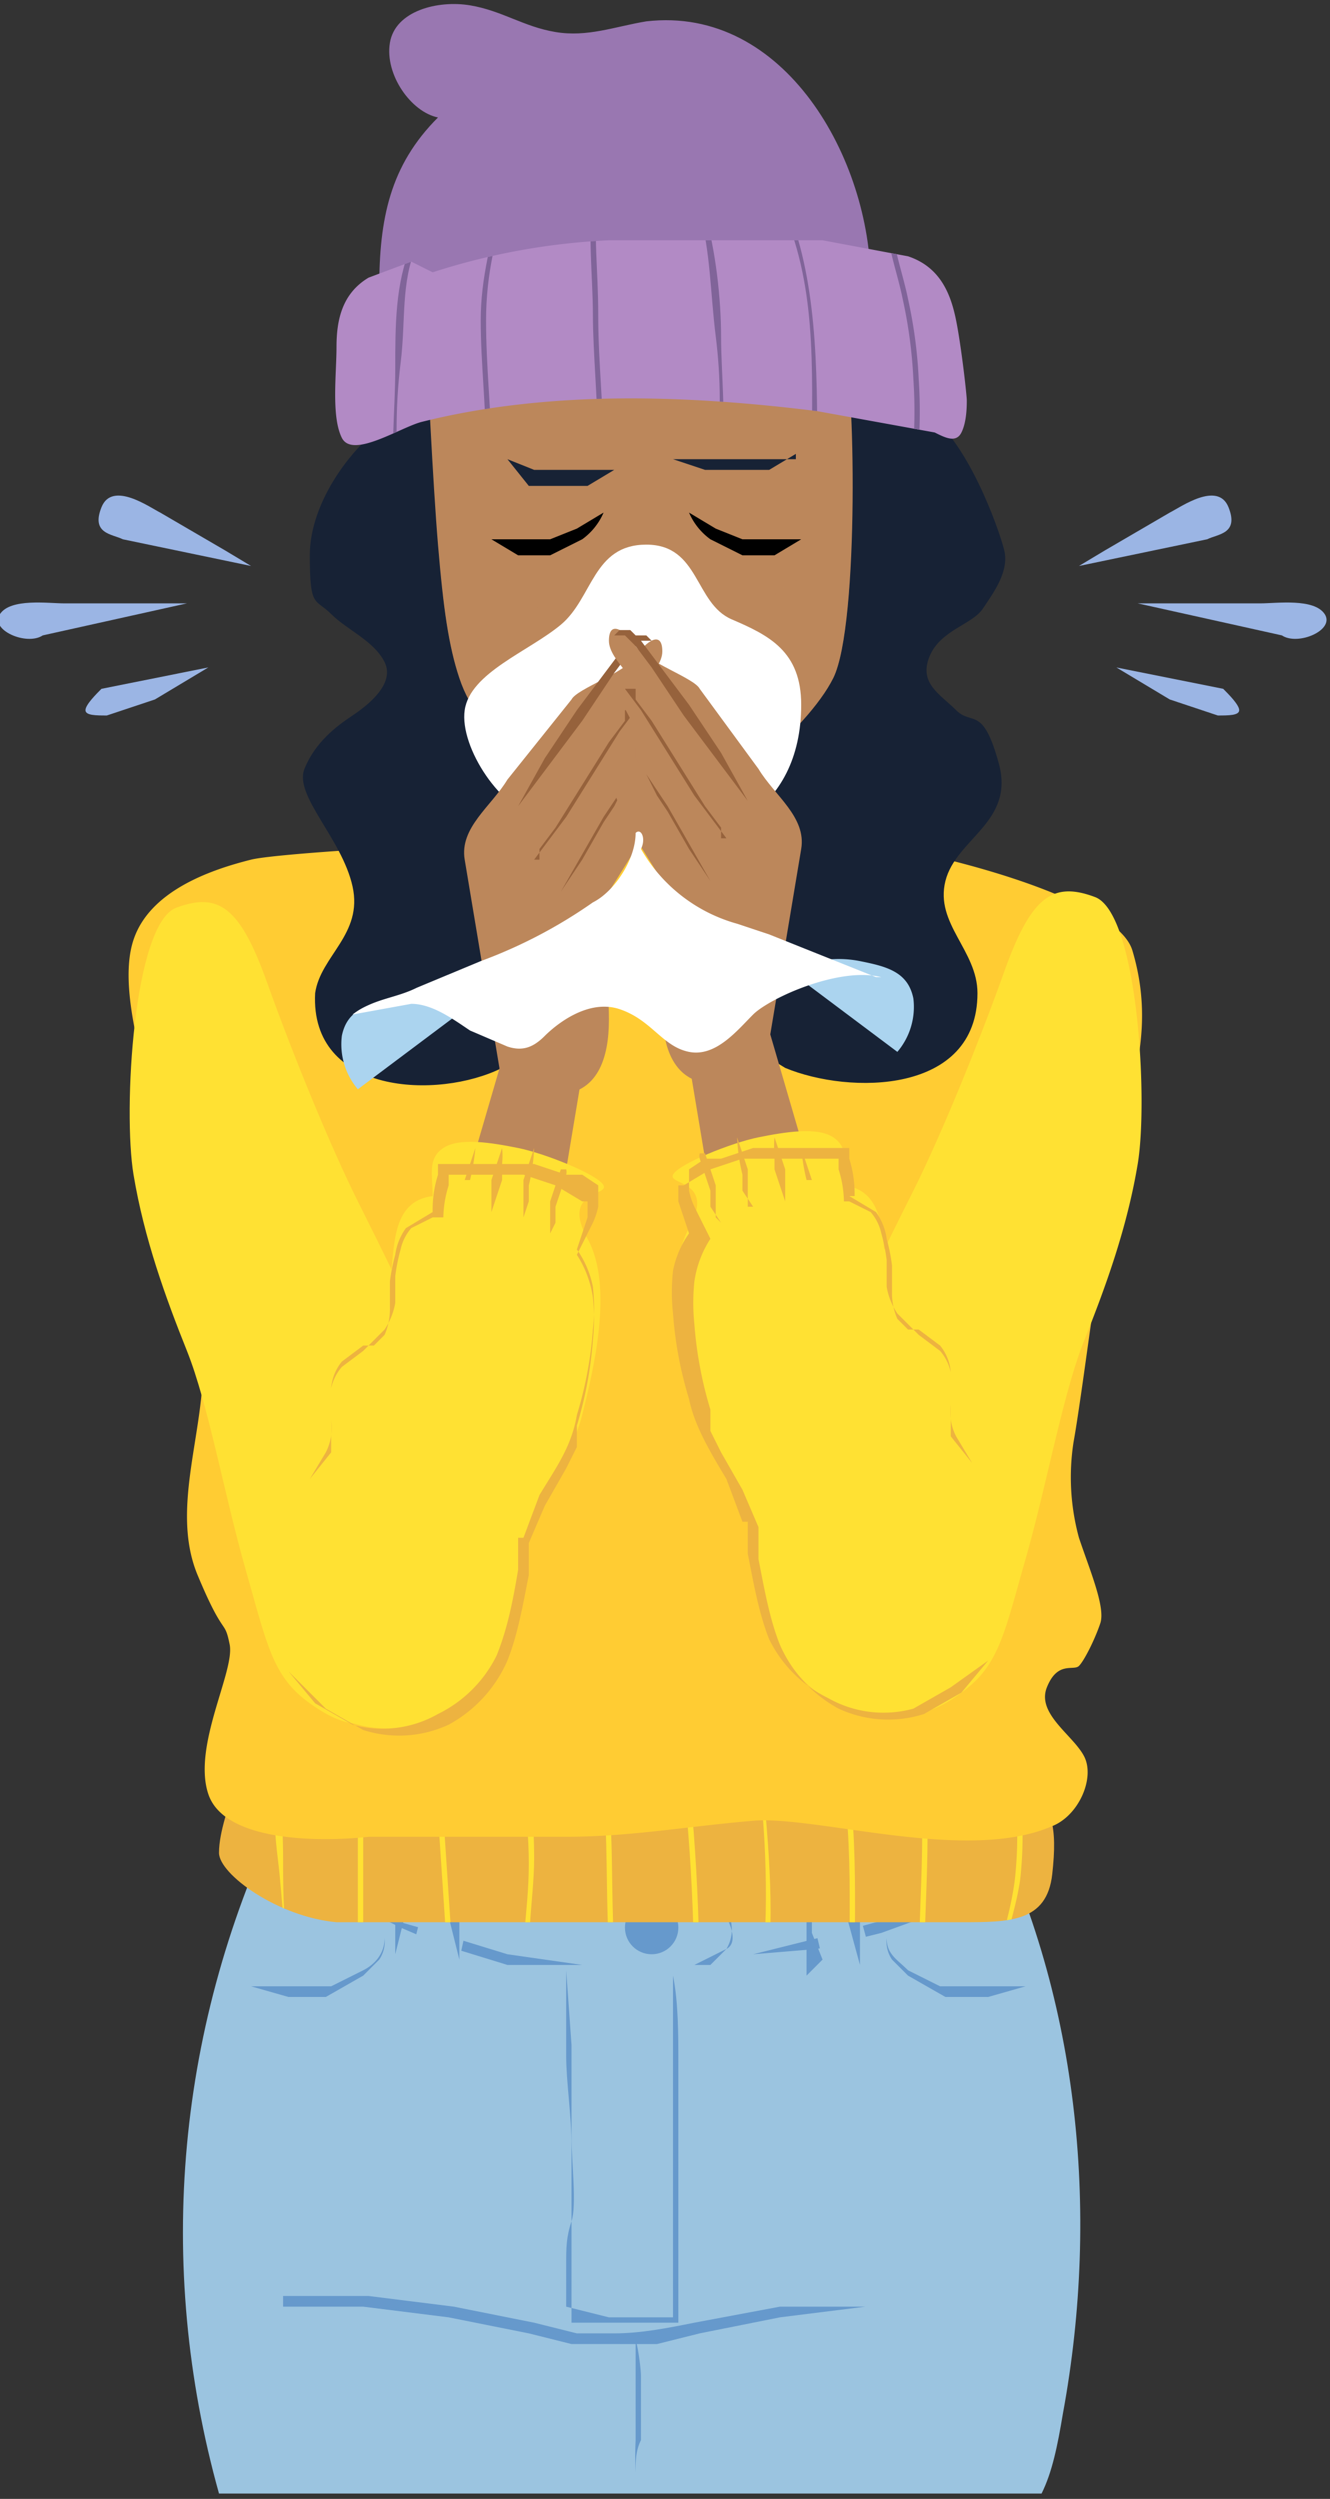 <svg xmlns="http://www.w3.org/2000/svg" xmlns:xlink="http://www.w3.org/1999/xlink" viewBox="0 0 249 468"><rect x="0" y="0" width="249" height="468" fill="#333333" stroke="none"/><defs><clipPath id="clip-path"><path d="M44,334c-1,4-3,9-3,13s11,12,22,13H180c9,0,16,0,17-9s0-13-5-17Z" fill="none"/></clipPath><clipPath id="clip-path-2"><path d="M80,68s1,22,2,34,2,19,4,25,6,11,12,15,10,7,16,8,12,2,16,1,21-14,26-24,4-58,2-61Z" fill="none"/></clipPath><clipPath id="clip-path-3"><path d="M77,49l-8,3c-5,3-6,8-6,13s-1,13,1,17,11-2,15-3c24-6,50-5,74-2l22,4c2,1,4,2,5,0s1-5,1-6-1-10-2-15-3-10-9-12l-16-3H114a126,126,0,0,0-33,6Z" fill="none"/></clipPath></defs><title>Asset 1</title><g style="isolation:isolate"><g id="Layer_2" data-name="Layer 2"><g id="OBJECTS"><path d="M199,452c7-38,3-79-15-114l-3-5c-12,9-31,15-45,17s-31-1-47-5l-23-8-10-4-3,5c-20,41-24,86-12,129H195C197,463,198,458,199,452Z" fill="#9bc4e0"/><path d="M119,463a64,64,0,0,1,0-6v-6c0-2,0-4,0-6s0-4,0-6,1,4,1,6,0,4,0,6v6C119,459,119,461,119,463Z" fill="#69c"/><path d="M53,430H69l16,2,15,3,8,2h7c5,0,10-1,15-2l16-3h16l-16,2-15,3-8,2H107l-8-2-15-3-16-2H53Z" fill="#69c"/><path d="M106,369v16c0,5,1,11,1,17s0,11,0,17,0,6,0,8v8h20V423c0-1,0-3,0-4s0-11,0-16V386c0-5,0-11-1-16v32c0,5,0,11,0,16s0,3,0,4v12H114l-8-2h0v-8c0-3,0-5,1-8s0-11,0-16,0-11,0-17Z" fill="#69c"/><path d="M47,372H62l6-3c2-1,4-3,4-6a6,6,0,0,1-1,4l-3,3-7,4H54Z" fill="#69c"/><path d="M192,372l-7,2h-8l-7-4-3-3a6,6,0,0,1-1-4c0,3,2,4,4,6l6,3h14Z" fill="#69c"/><path d="M55,352c4,3,9,3,13,5l7,3,7,2,13,4,14,2h21c2-1,4-2,6-3s1-4,0-6v-3l-3-2-7-2h7l3,2v3a12,12,0,0,1,1,4,7,7,0,0,1-1,4l-3,3H95l-13-4-7-3-6-3H62Z" fill="#69c"/><circle cx="122" cy="361" r="5" fill="#69c"/><path d="M141,366l12-3,11-3,11-3,11-5-10,6-11,4-12,3Z" fill="#69c"/><path d="M154,367l-5-21,8-2,6,22" fill="#9bc4e0"/><path d="M154,367l-2-5v-5l-3-11h9l3,11v11l-3-11-3-11h1l-8,2h1l2,11v11Z" fill="#69c"/><path d="M86,367l5-23-8-2-6,24" fill="#9bc4e0"/><path d="M86,367V344h1l-8-2h1l-3,12-3,12V354l3-12h9v11l-2,6Z" fill="#69c"/><path d="M44,334c-1,4-3,9-3,13s11,12,22,13H180c9,0,16,0,17-9s0-13-5-17Z" fill="#edb340"/><g clip-path="url(#clip-path)"><path d="M53,324c-2,8-2,16-1,24s1,16,3,23h1c-3-7-3-15-3-23s-1-16,1-24Z" fill="#ffe133"/><path d="M67,325c0,8,0,16,0,24s0,9,0,13,0,7,0,11h1c-1-4,0-8,0-12s0-7,0-11,0-17,0-25Z" fill="#ffe133"/><path d="M81,325c1,15,2,30,3,45h1c-1-15-2-30-3-45Z" fill="#ffe133"/><path d="M97,321c0,9,2,18,2,28s-2,15,0,23h1c-2-8,0-16,0-24s-1-17-2-26Z" fill="#ffe133"/><path d="M109,318c7,18,3,37,6,56h1c-3-18,1-38-6-56Z" fill="#ffe133"/><path d="M126,319c3,19,4,37,4,56h1c0-19-1-38-4-56Z" fill="#ffe133"/><path d="M141,324c2,14,3,28,2,42h1c1-14-1-28-2-42Z" fill="#ffe133"/><path d="M155,320c5,17,4,34,4,51h1c0-17,1-35-4-51Z" fill="#ffe133"/><path d="M171,324c3,15,1,30,1,46h1c0-15,2-31-1-46Z" fill="#ffe133"/><path d="M189,329a76,76,0,0,1,1,23c-1,8-4,15-5,22h1c1-8,4-15,5-22a76,76,0,0,0-1-23Z" fill="#ffe133"/></g><path d="M38,256c0,13-6,27-1,39s5,8,6,13-7,19-4,28,21,9,30,8h37c12,0,23-2,35-3s40,8,56,1c5-2,8-9,6-13s-9-8-7-13,5-3,6-4,3-5,4-8-2-10-4-16a43,43,0,0,1-1-18c2-11,7-53,10-63s4-19,1-29-38-19-56-21-101,2-109,4-19,6-22,15,2,24,5,36S38,241,38,256Z" fill="#fc3"/><path d="M177,165c2-8,13-11,10-22s-5-7-8-10-7-5-5-10,8-6,10-9,5-7,4-11-7-21-15-26l-45-9H119L74,78c-8,5-16,16-16,26s1,8,4,11,8,5,10,9-3,8-6,10-7,5-9,10,7,13,9,22-6,13-7,20c-1,19,23,20,35,14l9-5c0-1,0-2,0-3s0-18-1-27-3-22,7-26,19-4,24,1,2,23,2,32-1,13-1,20l13,8c12,5,36,5,36-14C183,178,175,173,177,165Z" fill="#172235"/><path d="M80,68s1,22,2,34,2,19,4,25,6,11,12,15,10,7,16,8,12,2,16,1,21-14,26-24,4-58,2-61Z" fill="#bc875b"/><g clip-path="url(#clip-path-2)"><g opacity="0.3" style="mix-blend-mode:multiply"><circle cx="91" cy="119" r="11" fill="#bc875b"/></g><g opacity="0.3" style="mix-blend-mode:multiply"><circle cx="153" cy="119" r="11" fill="#bc875b"/></g></g><path d="M95,86l5,2h15l-5,3H99Z" fill="#172235"/><path d="M149,85l-5,3H132l-6-2h23Z" fill="#172235"/><path d="M92,101h11l5-2,5-3a12,12,0,0,1-4,5l-6,3H97Z"/><path d="M150,101l-5,3h-6l-6-3a12,12,0,0,1-4-5l5,3,5,2h11Z"/><path d="M71,54c0-13,2-23,11-32-5-1-10-8-9-14s9-8,15-7,10,4,16,5,11-1,17-2c26-3,42,26,42,49Z" fill="#9977b1"/><path d="M77,49l-8,3c-5,3-6,8-6,13s-1,13,1,17,11-2,15-3c24-6,50-5,74-2l22,4c2,1,4,2,5,0s1-5,1-6-1-10-2-15-3-10-9-12l-16-3H114a126,126,0,0,0-33,6Z" fill="#b28ac5"/><g clip-path="url(#clip-path-3)"><path d="M77,46c-3,7-3,15-3,23s-1,16,0,24h1c-1-8-1-17,0-25s0-15,3-22Z" fill="#806499"/><path d="M94,37c-2,8-4,15-4,23s1,16,1,25h1c0-8-1-16-1-25s2-16,4-23Z" fill="#806499"/><path d="M111,37c-1,7,0,15,0,22s1,17,1,26h1c0-9-1-17-1-26s-1-15,0-22Z" fill="#806499"/><path d="M131,40c2,7,2,15,3,23s1,16,0,23h1c1-8,0-16,0-23s-1-16-3-23Z" fill="#806499"/><path d="M146,38c7,15,6,31,6,47h1c0-16,0-33-6-47Z" fill="#806499"/><path d="M166,41c0,5,2,10,3,15a89,89,0,0,1,2,15,91,91,0,0,1-3,30h1a91,91,0,0,0,3-30,88,88,0,0,0-2-15c-1-5-3-10-3-15Z" fill="#806499"/></g><path d="M101,153c-7-1-15-13-14-20s12-11,18-16,6-15,16-15,9,11,16,14,13,6,13,16-4,17-10,21-6,1-10,2H119c-2,0-4,1-6-1Z" fill="#fff"/><path d="M47,106l-5-3L30,96c-2-1-9-6-11-1s2,5,4,6Z" fill="#9bb5e4"/><path d="M35,113H12c-3,0-10-1-12,2s5,6,8,4Z" fill="#9bb5e4"/><path d="M39,125l-10,2-10,2c-1,1-3,3-3,4s2,1,4,1l9-3Z" fill="#9bb5e4"/><path d="M202,106l5-3,12-7c2-1,9-6,11-1s-2,5-4,6Z" fill="#9bb5e4"/><path d="M213,113h23c3,0,10-1,12,2s-5,6-8,4Z" fill="#9bb5e4"/><path d="M209,125l10,2,10,2c1,1,3,3,3,4s-2,1-4,1l-9-3Z" fill="#9bb5e4"/><path d="M81,255c-4-10-9-20-14-30s-12-27-17-41-9-17-17-14-10,38-8,50,6,23,10,33,7,27,11,41,5,20,12,25,10,4,14,3c25-4,17-39,12-55Z" fill="#ffe133"/><path d="M88,219l7-24h15l-5,30Z" fill="#bc875b"/><path d="M104,205c8,0,10-7,10-14s-1-11-1-16-1-5,1-8l5-8c2-3,8-15,2-17s4-10,0-11,3-5,3-9-3-2-5,1-11,6-12,8L95,146c-3,5-9,9-8,15s7,42,7,42Z" fill="#bc875b"/><path d="M122,120h-2l-2,2-3,4-6,9-6,8-6,8h0v0h0l5-9,6-9,6-8,3-4,2-2h2Z" fill="#96623c"/><path d="M121,131h-2v2l-3,4-5,8-5,8-6,8h1v-2l3-4,5-8,5-8,3-4v-2h2Z" fill="#96623c"/><path d="M121,142h-2v2l-2,3-2,4-2,3-4,7-2,3-2,3,4-7,4-7,2-3,2-3,2-3v-2Z" fill="#96623c"/><path d="M54,313l5,6c13,10,30,3,35-11s3-14,5-21,8-14,10-22,6-24,1-33,4-8,3-10-11-6-16-7-11-2-14,0-2,5-2,9h0c-8,1-7,10-8,16s-1,7-4,9-7,4-8,9,1,8,0,11-5,6-7,10" fill="#ffe133"/><path d="M54,313l5,6,7,4a21,21,0,0,0,16-2,24,24,0,0,0,11-11c2-5,3-10,4-16v-6h1l3-8c3-5,6-9,7-15a72,72,0,0,0,3-16,37,37,0,0,0,0-8,18,18,0,0,0-3-7h0l2-6v-3h-1l-5-3-6-2H84v2a21,21,0,0,0-1,6H81l-4,2a9,9,0,0,0-2,4,34,34,0,0,0-1,5v5a13,13,0,0,1-2,5l-2,2-2,2-4,3a9,9,0,0,0-2,4h0a40,40,0,0,0,0,6,16,16,0,0,1,0,3v3l-4,5-3,5,3-5,3-5a10,10,0,0,0,1-6,40,40,0,0,1,0-6h0a9,9,0,0,1,2-5l4-3h2l2-2a12,12,0,0,0,1-5v-5a35,35,0,0,1,1-5,11,11,0,0,1,2-5l5-3H81a22,22,0,0,1,1-7v-2h18l6,2h3l3,2v4a14,14,0,0,1-1,3l-3,6h0a20,20,0,0,1,3,8,39,39,0,0,1,0,8,74,74,0,0,1-3,16v4l-2,4-4,7-3,7h0v6c-1,5-2,11-4,16a25,25,0,0,1-11,12,22,22,0,0,1-16,1l-7-4Z" fill="#edb340"/><path d="M87,226c0-1,0-2,0-3v-2h0l2-6a41,41,0,0,1-1,6H87Z" fill="#edb340"/><path d="M92,227v-6l2-6a14,14,0,0,1,0,3v3Z" fill="#edb340"/><path d="M98,228v-7l2-6a35,35,0,0,1-1,7v3Z" fill="#edb340"/><path d="M103,231v-6l2-6h1a2,2,0,0,1,0,1h0l-2,6v3Z" fill="#edb340"/><path d="M157,253c4-10,9-20,14-30s12-27,17-41,9-17,17-14,10,38,8,50-6,23-10,33-7,27-11,41-5,20-12,25a20,20,0,0,1-14,3c-25-4-17-39-12-55Z" fill="#ffe133"/><path d="M151,217l-7-24H128l5,30Z" fill="#bc875b"/><path d="M134,203c-8,0-10-7-10-14s1-11,1-16,1-5-1-8l-5-8c-2-3-8-15-2-17s-4-10,0-11-3-5-3-9,3-2,5,1,11,6,12,8l11,15c3,5,9,9,8,15s-7,42-7,42Z" fill="#bc875b"/><path d="M116,118h2l2,2,3,4,6,8,6,9,5,9h0v0h0l-6-8-6-8-6-9-3-4-2-2h-2Z" fill="#96623c"/><path d="M117,129h2v2l3,4,5,8,5,8,3,4v2h1l-6-8-5-8-5-8-3-4v-2Z" fill="#96623c"/><path d="M117,140h2v2l2,3,2,3,2,3,4,7,4,7-2-3-2-3-4-7-2-3-2-4-2-3v-2Z" fill="#96623c"/><path d="M185,311l-5,6c-13,10-30,3-35-11s-3-14-5-21-8-14-10-22-6-24-1-33-4-8-3-10,11-6,16-7,11-2,14,0,2,5,2,9h0c8,1,7,10,8,16s1,7,4,9,7,4,8,9-1,8,0,11,5,6,7,10" fill="#ffe133"/><path d="M185,311l-5,6-7,4a22,22,0,0,1-16-1,25,25,0,0,1-11-12c-2-5-3-11-4-16v-6h0l-3-7-4-7-2-4v-4a74,74,0,0,1-3-16,39,39,0,0,1,0-8,20,20,0,0,1,3-8h0l-3-6a14,14,0,0,1-1-3v-4l3-2h3l6-2h18v2a22,22,0,0,1,1,7h-1l5,3a11,11,0,0,1,2,5,35,35,0,0,1,1,5v5a12,12,0,0,0,1,5l2,2h2l4,3a9,9,0,0,1,2,5h0a40,40,0,0,1,0,6,10,10,0,0,0,1,6l3,5,3,5-3-5-4-5v-3a16,16,0,0,1,0-3,40,40,0,0,0,0-6h0a9,9,0,0,0-2-4l-4-3-2-2-2-2a13,13,0,0,1-2-5v-5a34,34,0,0,0-1-5,9,9,0,0,0-2-4l-4-2h-1a21,21,0,0,0-1-6v-2H139l-6,2-5,3h-1v3l2,6h0a18,18,0,0,0-3,7,37,37,0,0,0,0,8,72,72,0,0,0,3,16c1,5,4,10,7,15l3,8h1v6c1,5,2,11,4,16a24,24,0,0,0,11,11,21,21,0,0,0,16,2l7-4Z" fill="#edb340"/><path d="M152,224v-3h-1a41,41,0,0,1-1-6l2,6h0v2C152,222,152,223,152,224Z" fill="#edb340"/><path d="M147,225l-2-6v-3a14,14,0,0,1,0-3l2,6Z" fill="#edb340"/><path d="M141,226l-2-3v-3a35,35,0,0,1-1-7l2,6v7Z" fill="#edb340"/><path d="M135,229l-2-3v-3l-2-6h0a2,2,0,0,1,0-1h1l2,6v6Z" fill="#edb340"/><path d="M87,189c-3-2-8-3-13-2s-9,2-10,7a13,13,0,0,0,3,10Z" fill="#abd4ef"/><path d="M148,182c3-2,8-3,13-2s9,2,10,7a13,13,0,0,1-3,10Z" fill="#abd4ef"/><path d="M119,156c0,5-4,11-8,13a92,92,0,0,1-21,11l-12,5c-4,2-8,2-12,5l11-2c4,0,8,3,11,5l7,3c3,1,5,0,7-2s8-7,14-5,8,7,13,8,9-4,12-7,16-9,24-7h-1l-5-2-5-2-10-4-6-2a30,30,0,0,1-18-14C121,157,120,155,119,156Z" fill="#fff"/></g></g></g></svg>